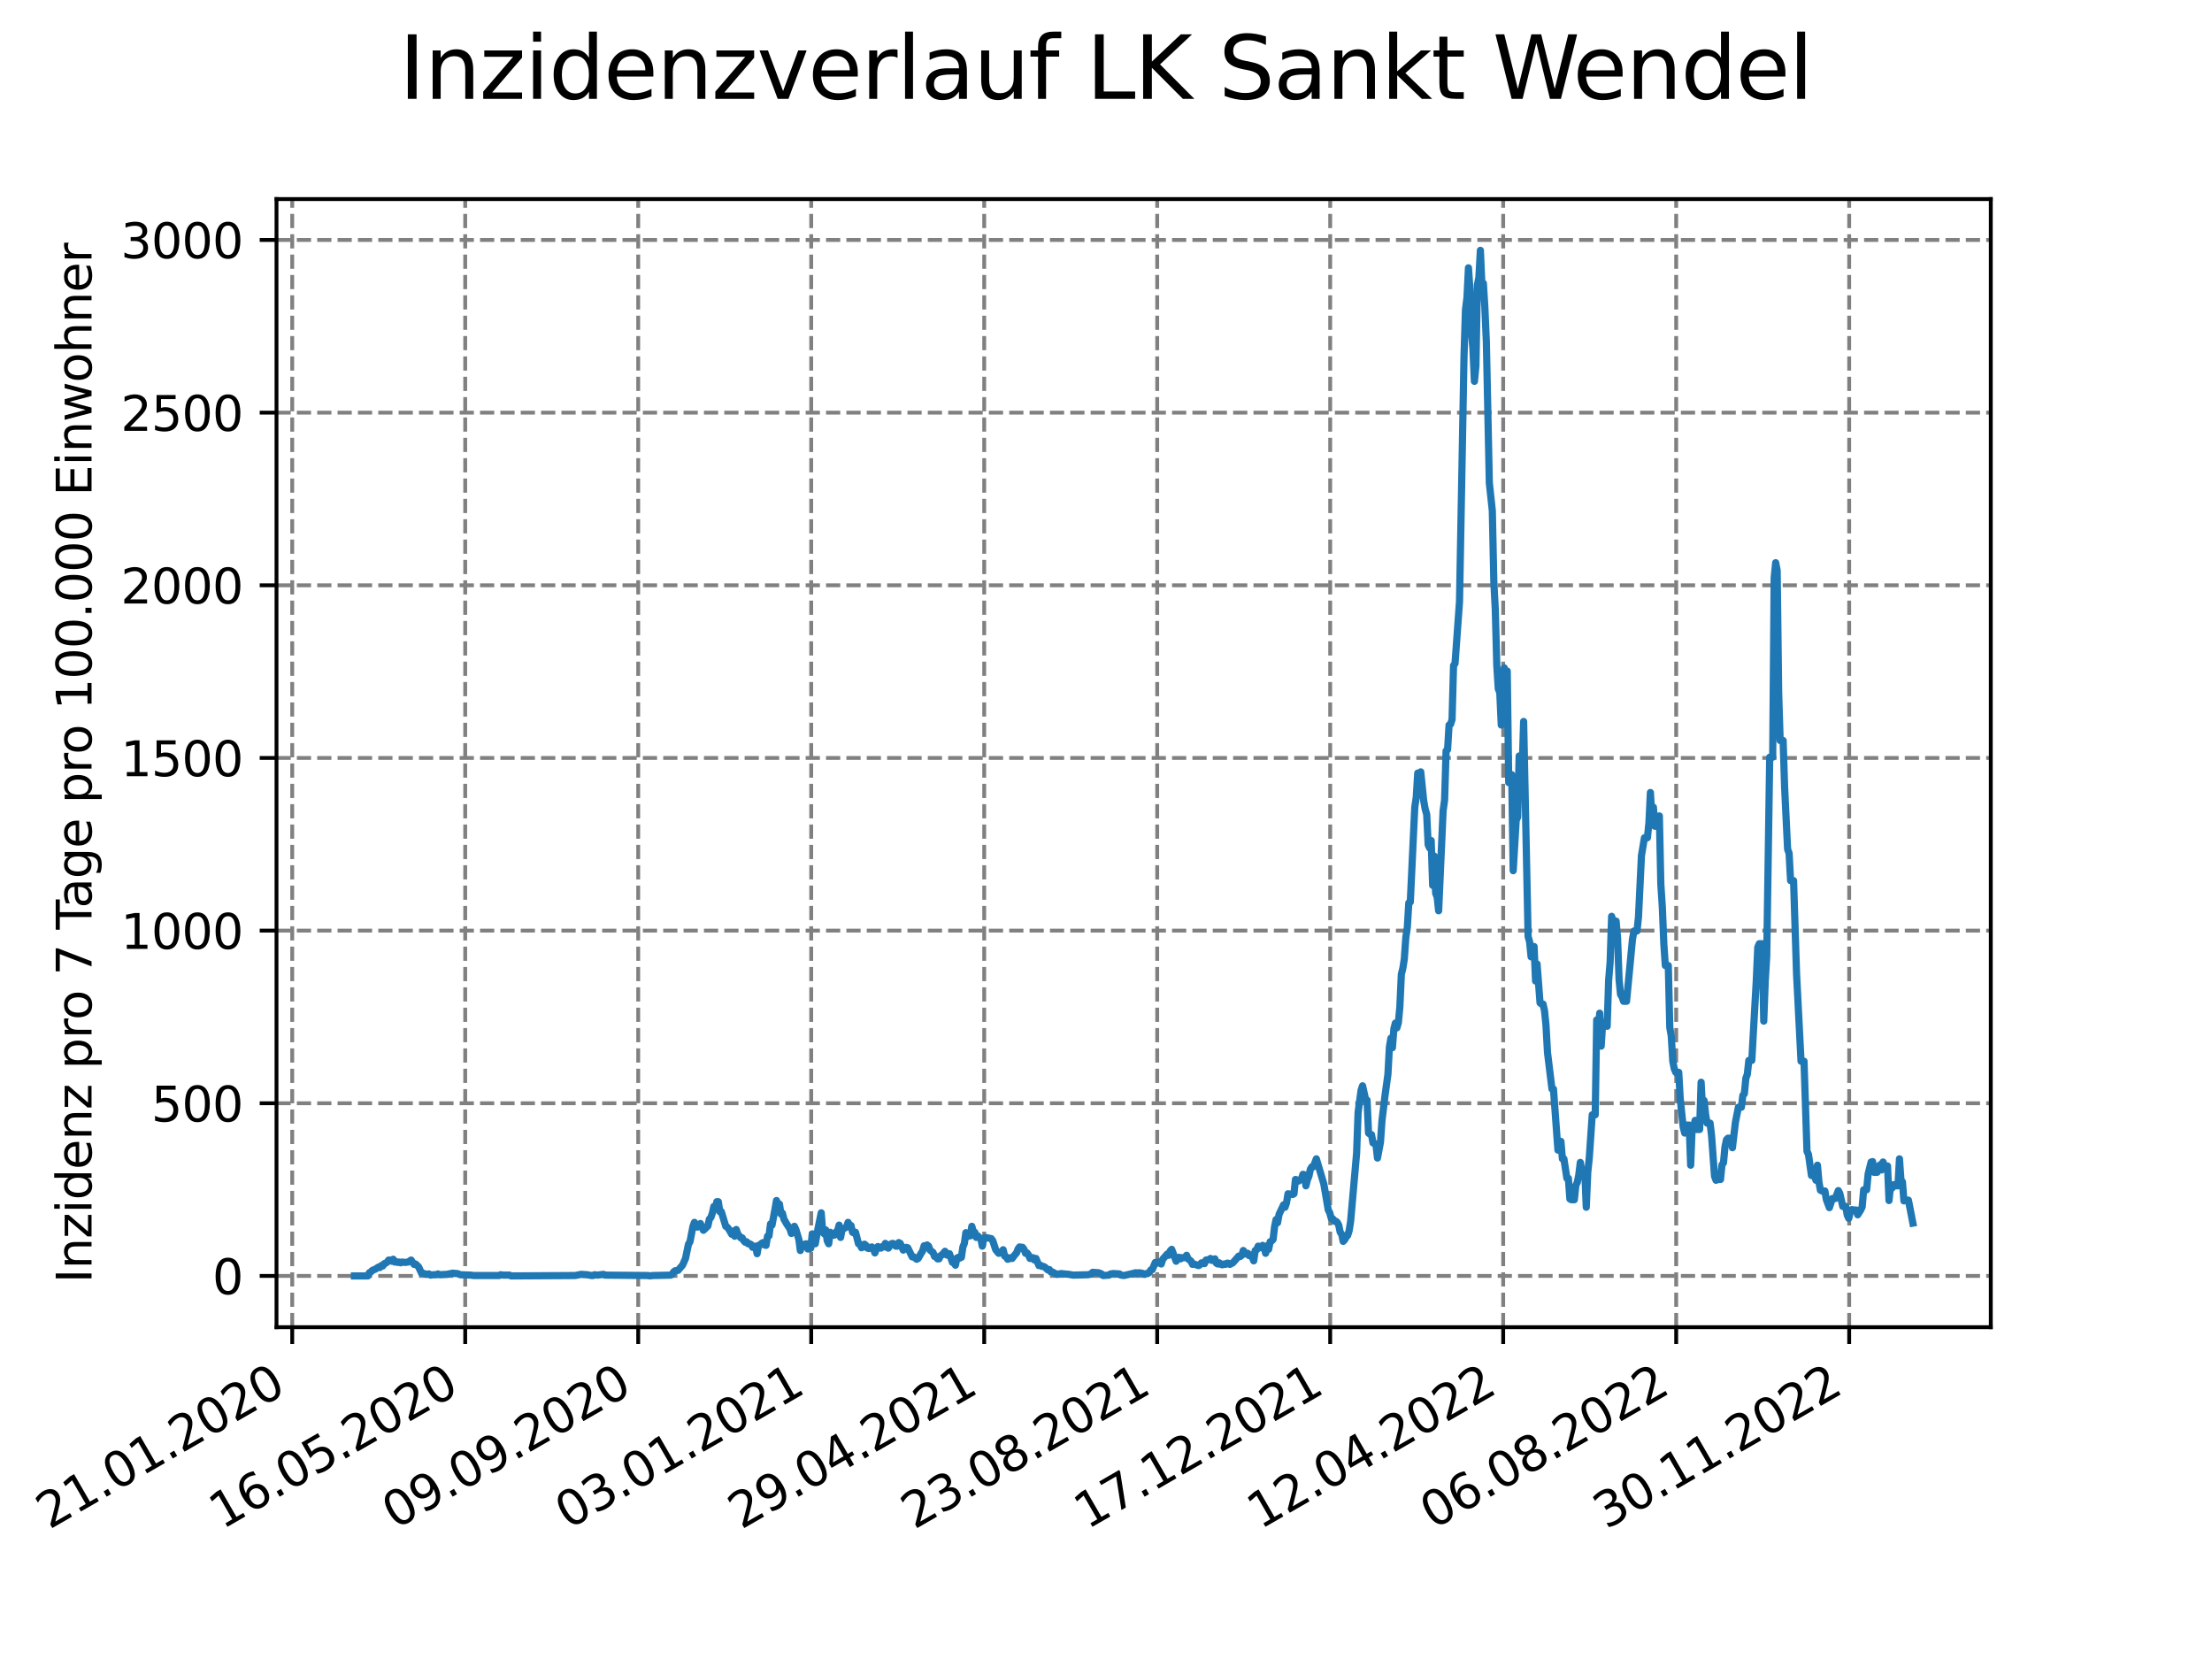 <?xml version="1.0" encoding="utf-8" standalone="no"?>
<!DOCTYPE svg PUBLIC "-//W3C//DTD SVG 1.1//EN"
  "http://www.w3.org/Graphics/SVG/1.1/DTD/svg11.dtd">
<svg xmlns:xlink="http://www.w3.org/1999/xlink" width="460.8pt" height="345.6pt" viewBox="0 0 460.8 345.6" xmlns="http://www.w3.org/2000/svg" version="1.1">
 <defs>
  <style type="text/css">*{stroke-linejoin: round; stroke-linecap: butt}</style>
 </defs>
 <g id="figure_1">
  <g id="patch_1">
   <path d="M 0 345.6 
L 460.8 345.6 
L 460.8 0 
L 0 0 
z
" style="fill: #ffffff"/>
  </g>
  <g id="axes_1">
   <g id="patch_2">
    <path d="M 57.6 276.48 
L 414.72 276.48 
L 414.72 41.472 
L 57.6 41.472 
z
" style="fill: #ffffff"/>
   </g>
   <g id="matplotlib.axis_1">
    <g id="xtick_1">
     <g id="line2d_1">
      <path d="M 60.875 276.48 
L 60.875 41.472 
" clip-path="url(#pd734d9c234)" style="fill: none; stroke-dasharray: 2.96,1.28; stroke-dashoffset: 0; stroke: #808080; stroke-width: 0.8"/>
     </g>
     <g id="line2d_2">
      <defs>
       <path id="m7739f5eeda" d="M 0 0 
L 0 3.5 
" style="stroke: #000000; stroke-width: 0.8"/>
      </defs>
      <g>
       <use xlink:href="#m7739f5eeda" x="60.875" y="276.48" style="stroke: #000000; stroke-width: 0.8"/>
      </g>
     </g>
     <g id="text_1">
      <!-- 21.01.2020 -->
      <g transform="translate(10.25 318.689) rotate(-30) scale(0.1 -0.1)">
       <defs>
        <path id="DejaVuSans-32" d="M 1228 531 
L 3431 531 
L 3431 0 
L 469 0 
L 469 531 
Q 828 903 1448 1529 
Q 2069 2156 2228 2338 
Q 2531 2678 2651 2914 
Q 2772 3150 2772 3378 
Q 2772 3750 2511 3984 
Q 2250 4219 1831 4219 
Q 1534 4219 1204 4116 
Q 875 4013 500 3803 
L 500 4441 
Q 881 4594 1212 4672 
Q 1544 4750 1819 4750 
Q 2544 4750 2975 4387 
Q 3406 4025 3406 3419 
Q 3406 3131 3298 2873 
Q 3191 2616 2906 2266 
Q 2828 2175 2409 1742 
Q 1991 1309 1228 531 
z
" transform="scale(0.016)"/>
        <path id="DejaVuSans-31" d="M 794 531 
L 1825 531 
L 1825 4091 
L 703 3866 
L 703 4441 
L 1819 4666 
L 2450 4666 
L 2450 531 
L 3481 531 
L 3481 0 
L 794 0 
L 794 531 
z
" transform="scale(0.016)"/>
        <path id="DejaVuSans-2e" d="M 684 794 
L 1344 794 
L 1344 0 
L 684 0 
L 684 794 
z
" transform="scale(0.016)"/>
        <path id="DejaVuSans-30" d="M 2034 4250 
Q 1547 4250 1301 3770 
Q 1056 3291 1056 2328 
Q 1056 1369 1301 889 
Q 1547 409 2034 409 
Q 2525 409 2770 889 
Q 3016 1369 3016 2328 
Q 3016 3291 2770 3770 
Q 2525 4250 2034 4250 
z
M 2034 4750 
Q 2819 4750 3233 4129 
Q 3647 3509 3647 2328 
Q 3647 1150 3233 529 
Q 2819 -91 2034 -91 
Q 1250 -91 836 529 
Q 422 1150 422 2328 
Q 422 3509 836 4129 
Q 1250 4750 2034 4750 
z
" transform="scale(0.016)"/>
       </defs>
       <use xlink:href="#DejaVuSans-32"/>
       <use xlink:href="#DejaVuSans-31" x="63.623"/>
       <use xlink:href="#DejaVuSans-2e" x="127.246"/>
       <use xlink:href="#DejaVuSans-30" x="159.033"/>
       <use xlink:href="#DejaVuSans-31" x="222.656"/>
       <use xlink:href="#DejaVuSans-2e" x="286.279"/>
       <use xlink:href="#DejaVuSans-32" x="318.066"/>
       <use xlink:href="#DejaVuSans-30" x="381.689"/>
       <use xlink:href="#DejaVuSans-32" x="445.312"/>
       <use xlink:href="#DejaVuSans-30" x="508.936"/>
      </g>
     </g>
    </g>
    <g id="xtick_2">
     <g id="line2d_3">
      <path d="M 96.913 276.48 
L 96.913 41.472 
" clip-path="url(#pd734d9c234)" style="fill: none; stroke-dasharray: 2.96,1.28; stroke-dashoffset: 0; stroke: #808080; stroke-width: 0.8"/>
     </g>
     <g id="line2d_4">
      <g>
       <use xlink:href="#m7739f5eeda" x="96.913" y="276.48" style="stroke: #000000; stroke-width: 0.8"/>
      </g>
     </g>
     <g id="text_2">
      <!-- 16.05.2020 -->
      <g transform="translate(46.288 318.689) rotate(-30) scale(0.1 -0.1)">
       <defs>
        <path id="DejaVuSans-36" d="M 2113 2584 
Q 1688 2584 1439 2293 
Q 1191 2003 1191 1497 
Q 1191 994 1439 701 
Q 1688 409 2113 409 
Q 2538 409 2786 701 
Q 3034 994 3034 1497 
Q 3034 2003 2786 2293 
Q 2538 2584 2113 2584 
z
M 3366 4563 
L 3366 3988 
Q 3128 4100 2886 4159 
Q 2644 4219 2406 4219 
Q 1781 4219 1451 3797 
Q 1122 3375 1075 2522 
Q 1259 2794 1537 2939 
Q 1816 3084 2150 3084 
Q 2853 3084 3261 2657 
Q 3669 2231 3669 1497 
Q 3669 778 3244 343 
Q 2819 -91 2113 -91 
Q 1303 -91 875 529 
Q 447 1150 447 2328 
Q 447 3434 972 4092 
Q 1497 4750 2381 4750 
Q 2619 4750 2861 4703 
Q 3103 4656 3366 4563 
z
" transform="scale(0.016)"/>
        <path id="DejaVuSans-35" d="M 691 4666 
L 3169 4666 
L 3169 4134 
L 1269 4134 
L 1269 2991 
Q 1406 3038 1543 3061 
Q 1681 3084 1819 3084 
Q 2600 3084 3056 2656 
Q 3513 2228 3513 1497 
Q 3513 744 3044 326 
Q 2575 -91 1722 -91 
Q 1428 -91 1123 -41 
Q 819 9 494 109 
L 494 744 
Q 775 591 1075 516 
Q 1375 441 1709 441 
Q 2250 441 2565 725 
Q 2881 1009 2881 1497 
Q 2881 1984 2565 2268 
Q 2250 2553 1709 2553 
Q 1456 2553 1204 2497 
Q 953 2441 691 2322 
L 691 4666 
z
" transform="scale(0.016)"/>
       </defs>
       <use xlink:href="#DejaVuSans-31"/>
       <use xlink:href="#DejaVuSans-36" x="63.623"/>
       <use xlink:href="#DejaVuSans-2e" x="127.246"/>
       <use xlink:href="#DejaVuSans-30" x="159.033"/>
       <use xlink:href="#DejaVuSans-35" x="222.656"/>
       <use xlink:href="#DejaVuSans-2e" x="286.279"/>
       <use xlink:href="#DejaVuSans-32" x="318.066"/>
       <use xlink:href="#DejaVuSans-30" x="381.689"/>
       <use xlink:href="#DejaVuSans-32" x="445.312"/>
       <use xlink:href="#DejaVuSans-30" x="508.936"/>
      </g>
     </g>
    </g>
    <g id="xtick_3">
     <g id="line2d_5">
      <path d="M 132.951 276.48 
L 132.951 41.472 
" clip-path="url(#pd734d9c234)" style="fill: none; stroke-dasharray: 2.96,1.28; stroke-dashoffset: 0; stroke: #808080; stroke-width: 0.8"/>
     </g>
     <g id="line2d_6">
      <g>
       <use xlink:href="#m7739f5eeda" x="132.951" y="276.48" style="stroke: #000000; stroke-width: 0.8"/>
      </g>
     </g>
     <g id="text_3">
      <!-- 09.09.2020 -->
      <g transform="translate(82.326 318.689) rotate(-30) scale(0.1 -0.1)">
       <defs>
        <path id="DejaVuSans-39" d="M 703 97 
L 703 672 
Q 941 559 1184 500 
Q 1428 441 1663 441 
Q 2288 441 2617 861 
Q 2947 1281 2994 2138 
Q 2813 1869 2534 1725 
Q 2256 1581 1919 1581 
Q 1219 1581 811 2004 
Q 403 2428 403 3163 
Q 403 3881 828 4315 
Q 1253 4750 1959 4750 
Q 2769 4750 3195 4129 
Q 3622 3509 3622 2328 
Q 3622 1225 3098 567 
Q 2575 -91 1691 -91 
Q 1453 -91 1209 -44 
Q 966 3 703 97 
z
M 1959 2075 
Q 2384 2075 2632 2365 
Q 2881 2656 2881 3163 
Q 2881 3666 2632 3958 
Q 2384 4250 1959 4250 
Q 1534 4250 1286 3958 
Q 1038 3666 1038 3163 
Q 1038 2656 1286 2365 
Q 1534 2075 1959 2075 
z
" transform="scale(0.016)"/>
       </defs>
       <use xlink:href="#DejaVuSans-30"/>
       <use xlink:href="#DejaVuSans-39" x="63.623"/>
       <use xlink:href="#DejaVuSans-2e" x="127.246"/>
       <use xlink:href="#DejaVuSans-30" x="159.033"/>
       <use xlink:href="#DejaVuSans-39" x="222.656"/>
       <use xlink:href="#DejaVuSans-2e" x="286.279"/>
       <use xlink:href="#DejaVuSans-32" x="318.066"/>
       <use xlink:href="#DejaVuSans-30" x="381.689"/>
       <use xlink:href="#DejaVuSans-32" x="445.312"/>
       <use xlink:href="#DejaVuSans-30" x="508.936"/>
      </g>
     </g>
    </g>
    <g id="xtick_4">
     <g id="line2d_7">
      <path d="M 168.99 276.48 
L 168.99 41.472 
" clip-path="url(#pd734d9c234)" style="fill: none; stroke-dasharray: 2.96,1.28; stroke-dashoffset: 0; stroke: #808080; stroke-width: 0.8"/>
     </g>
     <g id="line2d_8">
      <g>
       <use xlink:href="#m7739f5eeda" x="168.99" y="276.48" style="stroke: #000000; stroke-width: 0.8"/>
      </g>
     </g>
     <g id="text_4">
      <!-- 03.01.2021 -->
      <g transform="translate(118.364 318.689) rotate(-30) scale(0.1 -0.1)">
       <defs>
        <path id="DejaVuSans-33" d="M 2597 2516 
Q 3050 2419 3304 2112 
Q 3559 1806 3559 1356 
Q 3559 666 3084 287 
Q 2609 -91 1734 -91 
Q 1441 -91 1130 -33 
Q 819 25 488 141 
L 488 750 
Q 750 597 1062 519 
Q 1375 441 1716 441 
Q 2309 441 2620 675 
Q 2931 909 2931 1356 
Q 2931 1769 2642 2001 
Q 2353 2234 1838 2234 
L 1294 2234 
L 1294 2753 
L 1863 2753 
Q 2328 2753 2575 2939 
Q 2822 3125 2822 3475 
Q 2822 3834 2567 4026 
Q 2313 4219 1838 4219 
Q 1578 4219 1281 4162 
Q 984 4106 628 3988 
L 628 4550 
Q 988 4650 1302 4700 
Q 1616 4750 1894 4750 
Q 2613 4750 3031 4423 
Q 3450 4097 3450 3541 
Q 3450 3153 3228 2886 
Q 3006 2619 2597 2516 
z
" transform="scale(0.016)"/>
       </defs>
       <use xlink:href="#DejaVuSans-30"/>
       <use xlink:href="#DejaVuSans-33" x="63.623"/>
       <use xlink:href="#DejaVuSans-2e" x="127.246"/>
       <use xlink:href="#DejaVuSans-30" x="159.033"/>
       <use xlink:href="#DejaVuSans-31" x="222.656"/>
       <use xlink:href="#DejaVuSans-2e" x="286.279"/>
       <use xlink:href="#DejaVuSans-32" x="318.066"/>
       <use xlink:href="#DejaVuSans-30" x="381.689"/>
       <use xlink:href="#DejaVuSans-32" x="445.312"/>
       <use xlink:href="#DejaVuSans-31" x="508.936"/>
      </g>
     </g>
    </g>
    <g id="xtick_5">
     <g id="line2d_9">
      <path d="M 205.028 276.48 
L 205.028 41.472 
" clip-path="url(#pd734d9c234)" style="fill: none; stroke-dasharray: 2.96,1.28; stroke-dashoffset: 0; stroke: #808080; stroke-width: 0.8"/>
     </g>
     <g id="line2d_10">
      <g>
       <use xlink:href="#m7739f5eeda" x="205.028" y="276.48" style="stroke: #000000; stroke-width: 0.8"/>
      </g>
     </g>
     <g id="text_5">
      <!-- 29.04.2021 -->
      <g transform="translate(154.403 318.689) rotate(-30) scale(0.1 -0.1)">
       <defs>
        <path id="DejaVuSans-34" d="M 2419 4116 
L 825 1625 
L 2419 1625 
L 2419 4116 
z
M 2253 4666 
L 3047 4666 
L 3047 1625 
L 3713 1625 
L 3713 1100 
L 3047 1100 
L 3047 0 
L 2419 0 
L 2419 1100 
L 313 1100 
L 313 1709 
L 2253 4666 
z
" transform="scale(0.016)"/>
       </defs>
       <use xlink:href="#DejaVuSans-32"/>
       <use xlink:href="#DejaVuSans-39" x="63.623"/>
       <use xlink:href="#DejaVuSans-2e" x="127.246"/>
       <use xlink:href="#DejaVuSans-30" x="159.033"/>
       <use xlink:href="#DejaVuSans-34" x="222.656"/>
       <use xlink:href="#DejaVuSans-2e" x="286.279"/>
       <use xlink:href="#DejaVuSans-32" x="318.066"/>
       <use xlink:href="#DejaVuSans-30" x="381.689"/>
       <use xlink:href="#DejaVuSans-32" x="445.312"/>
       <use xlink:href="#DejaVuSans-31" x="508.936"/>
      </g>
     </g>
    </g>
    <g id="xtick_6">
     <g id="line2d_11">
      <path d="M 241.066 276.48 
L 241.066 41.472 
" clip-path="url(#pd734d9c234)" style="fill: none; stroke-dasharray: 2.96,1.28; stroke-dashoffset: 0; stroke: #808080; stroke-width: 0.8"/>
     </g>
     <g id="line2d_12">
      <g>
       <use xlink:href="#m7739f5eeda" x="241.066" y="276.48" style="stroke: #000000; stroke-width: 0.8"/>
      </g>
     </g>
     <g id="text_6">
      <!-- 23.08.2021 -->
      <g transform="translate(190.441 318.689) rotate(-30) scale(0.1 -0.1)">
       <defs>
        <path id="DejaVuSans-38" d="M 2034 2216 
Q 1584 2216 1326 1975 
Q 1069 1734 1069 1313 
Q 1069 891 1326 650 
Q 1584 409 2034 409 
Q 2484 409 2743 651 
Q 3003 894 3003 1313 
Q 3003 1734 2745 1975 
Q 2488 2216 2034 2216 
z
M 1403 2484 
Q 997 2584 770 2862 
Q 544 3141 544 3541 
Q 544 4100 942 4425 
Q 1341 4750 2034 4750 
Q 2731 4750 3128 4425 
Q 3525 4100 3525 3541 
Q 3525 3141 3298 2862 
Q 3072 2584 2669 2484 
Q 3125 2378 3379 2068 
Q 3634 1759 3634 1313 
Q 3634 634 3220 271 
Q 2806 -91 2034 -91 
Q 1263 -91 848 271 
Q 434 634 434 1313 
Q 434 1759 690 2068 
Q 947 2378 1403 2484 
z
M 1172 3481 
Q 1172 3119 1398 2916 
Q 1625 2713 2034 2713 
Q 2441 2713 2670 2916 
Q 2900 3119 2900 3481 
Q 2900 3844 2670 4047 
Q 2441 4250 2034 4250 
Q 1625 4250 1398 4047 
Q 1172 3844 1172 3481 
z
" transform="scale(0.016)"/>
       </defs>
       <use xlink:href="#DejaVuSans-32"/>
       <use xlink:href="#DejaVuSans-33" x="63.623"/>
       <use xlink:href="#DejaVuSans-2e" x="127.246"/>
       <use xlink:href="#DejaVuSans-30" x="159.033"/>
       <use xlink:href="#DejaVuSans-38" x="222.656"/>
       <use xlink:href="#DejaVuSans-2e" x="286.279"/>
       <use xlink:href="#DejaVuSans-32" x="318.066"/>
       <use xlink:href="#DejaVuSans-30" x="381.689"/>
       <use xlink:href="#DejaVuSans-32" x="445.312"/>
       <use xlink:href="#DejaVuSans-31" x="508.936"/>
      </g>
     </g>
    </g>
    <g id="xtick_7">
     <g id="line2d_13">
      <path d="M 277.104 276.48 
L 277.104 41.472 
" clip-path="url(#pd734d9c234)" style="fill: none; stroke-dasharray: 2.96,1.28; stroke-dashoffset: 0; stroke: #808080; stroke-width: 0.8"/>
     </g>
     <g id="line2d_14">
      <g>
       <use xlink:href="#m7739f5eeda" x="277.104" y="276.48" style="stroke: #000000; stroke-width: 0.8"/>
      </g>
     </g>
     <g id="text_7">
      <!-- 17.12.2021 -->
      <g transform="translate(226.479 318.689) rotate(-30) scale(0.1 -0.1)">
       <defs>
        <path id="DejaVuSans-37" d="M 525 4666 
L 3525 4666 
L 3525 4397 
L 1831 0 
L 1172 0 
L 2766 4134 
L 525 4134 
L 525 4666 
z
" transform="scale(0.016)"/>
       </defs>
       <use xlink:href="#DejaVuSans-31"/>
       <use xlink:href="#DejaVuSans-37" x="63.623"/>
       <use xlink:href="#DejaVuSans-2e" x="127.246"/>
       <use xlink:href="#DejaVuSans-31" x="159.033"/>
       <use xlink:href="#DejaVuSans-32" x="222.656"/>
       <use xlink:href="#DejaVuSans-2e" x="286.279"/>
       <use xlink:href="#DejaVuSans-32" x="318.066"/>
       <use xlink:href="#DejaVuSans-30" x="381.689"/>
       <use xlink:href="#DejaVuSans-32" x="445.312"/>
       <use xlink:href="#DejaVuSans-31" x="508.936"/>
      </g>
     </g>
    </g>
    <g id="xtick_8">
     <g id="line2d_15">
      <path d="M 313.142 276.48 
L 313.142 41.472 
" clip-path="url(#pd734d9c234)" style="fill: none; stroke-dasharray: 2.96,1.28; stroke-dashoffset: 0; stroke: #808080; stroke-width: 0.8"/>
     </g>
     <g id="line2d_16">
      <g>
       <use xlink:href="#m7739f5eeda" x="313.142" y="276.48" style="stroke: #000000; stroke-width: 0.8"/>
      </g>
     </g>
     <g id="text_8">
      <!-- 12.04.2022 -->
      <g transform="translate(262.517 318.689) rotate(-30) scale(0.1 -0.1)">
       <use xlink:href="#DejaVuSans-31"/>
       <use xlink:href="#DejaVuSans-32" x="63.623"/>
       <use xlink:href="#DejaVuSans-2e" x="127.246"/>
       <use xlink:href="#DejaVuSans-30" x="159.033"/>
       <use xlink:href="#DejaVuSans-34" x="222.656"/>
       <use xlink:href="#DejaVuSans-2e" x="286.279"/>
       <use xlink:href="#DejaVuSans-32" x="318.066"/>
       <use xlink:href="#DejaVuSans-30" x="381.689"/>
       <use xlink:href="#DejaVuSans-32" x="445.312"/>
       <use xlink:href="#DejaVuSans-32" x="508.936"/>
      </g>
     </g>
    </g>
    <g id="xtick_9">
     <g id="line2d_17">
      <path d="M 349.181 276.48 
L 349.181 41.472 
" clip-path="url(#pd734d9c234)" style="fill: none; stroke-dasharray: 2.96,1.28; stroke-dashoffset: 0; stroke: #808080; stroke-width: 0.8"/>
     </g>
     <g id="line2d_18">
      <g>
       <use xlink:href="#m7739f5eeda" x="349.181" y="276.48" style="stroke: #000000; stroke-width: 0.8"/>
      </g>
     </g>
     <g id="text_9">
      <!-- 06.08.2022 -->
      <g transform="translate(298.555 318.689) rotate(-30) scale(0.1 -0.1)">
       <use xlink:href="#DejaVuSans-30"/>
       <use xlink:href="#DejaVuSans-36" x="63.623"/>
       <use xlink:href="#DejaVuSans-2e" x="127.246"/>
       <use xlink:href="#DejaVuSans-30" x="159.033"/>
       <use xlink:href="#DejaVuSans-38" x="222.656"/>
       <use xlink:href="#DejaVuSans-2e" x="286.279"/>
       <use xlink:href="#DejaVuSans-32" x="318.066"/>
       <use xlink:href="#DejaVuSans-30" x="381.689"/>
       <use xlink:href="#DejaVuSans-32" x="445.312"/>
       <use xlink:href="#DejaVuSans-32" x="508.936"/>
      </g>
     </g>
    </g>
    <g id="xtick_10">
     <g id="line2d_19">
      <path d="M 385.219 276.48 
L 385.219 41.472 
" clip-path="url(#pd734d9c234)" style="fill: none; stroke-dasharray: 2.96,1.28; stroke-dashoffset: 0; stroke: #808080; stroke-width: 0.8"/>
     </g>
     <g id="line2d_20">
      <g>
       <use xlink:href="#m7739f5eeda" x="385.219" y="276.48" style="stroke: #000000; stroke-width: 0.8"/>
      </g>
     </g>
     <g id="text_10">
      <!-- 30.11.2022 -->
      <g transform="translate(334.594 318.689) rotate(-30) scale(0.1 -0.1)">
       <use xlink:href="#DejaVuSans-33"/>
       <use xlink:href="#DejaVuSans-30" x="63.623"/>
       <use xlink:href="#DejaVuSans-2e" x="127.246"/>
       <use xlink:href="#DejaVuSans-31" x="159.033"/>
       <use xlink:href="#DejaVuSans-31" x="222.656"/>
       <use xlink:href="#DejaVuSans-2e" x="286.279"/>
       <use xlink:href="#DejaVuSans-32" x="318.066"/>
       <use xlink:href="#DejaVuSans-30" x="381.689"/>
       <use xlink:href="#DejaVuSans-32" x="445.312"/>
       <use xlink:href="#DejaVuSans-32" x="508.936"/>
      </g>
     </g>
    </g>
   </g>
   <g id="matplotlib.axis_2">
    <g id="ytick_1">
     <g id="line2d_21">
      <path d="M 57.6 265.798 
L 414.72 265.798 
" clip-path="url(#pd734d9c234)" style="fill: none; stroke-dasharray: 2.96,1.28; stroke-dashoffset: 0; stroke: #808080; stroke-width: 0.8"/>
     </g>
     <g id="line2d_22">
      <defs>
       <path id="mf7570c83ee" d="M 0 0 
L -3.5 0 
" style="stroke: #000000; stroke-width: 0.8"/>
      </defs>
      <g>
       <use xlink:href="#mf7570c83ee" x="57.6" y="265.798" style="stroke: #000000; stroke-width: 0.8"/>
      </g>
     </g>
     <g id="text_11">
      <!-- 0 -->
      <g transform="translate(44.237 269.597) scale(0.1 -0.1)">
       <use xlink:href="#DejaVuSans-30"/>
      </g>
     </g>
    </g>
    <g id="ytick_2">
     <g id="line2d_23">
      <path d="M 57.6 229.829 
L 414.72 229.829 
" clip-path="url(#pd734d9c234)" style="fill: none; stroke-dasharray: 2.96,1.28; stroke-dashoffset: 0; stroke: #808080; stroke-width: 0.8"/>
     </g>
     <g id="line2d_24">
      <g>
       <use xlink:href="#mf7570c83ee" x="57.6" y="229.829" style="stroke: #000000; stroke-width: 0.8"/>
      </g>
     </g>
     <g id="text_12">
      <!-- 500 -->
      <g transform="translate(31.512 233.629) scale(0.1 -0.1)">
       <use xlink:href="#DejaVuSans-35"/>
       <use xlink:href="#DejaVuSans-30" x="63.623"/>
       <use xlink:href="#DejaVuSans-30" x="127.246"/>
      </g>
     </g>
    </g>
    <g id="ytick_3">
     <g id="line2d_25">
      <path d="M 57.6 193.861 
L 414.72 193.861 
" clip-path="url(#pd734d9c234)" style="fill: none; stroke-dasharray: 2.96,1.28; stroke-dashoffset: 0; stroke: #808080; stroke-width: 0.8"/>
     </g>
     <g id="line2d_26">
      <g>
       <use xlink:href="#mf7570c83ee" x="57.6" y="193.861" style="stroke: #000000; stroke-width: 0.8"/>
      </g>
     </g>
     <g id="text_13">
      <!-- 1000 -->
      <g transform="translate(25.15 197.66) scale(0.1 -0.1)">
       <use xlink:href="#DejaVuSans-31"/>
       <use xlink:href="#DejaVuSans-30" x="63.623"/>
       <use xlink:href="#DejaVuSans-30" x="127.246"/>
       <use xlink:href="#DejaVuSans-30" x="190.869"/>
      </g>
     </g>
    </g>
    <g id="ytick_4">
     <g id="line2d_27">
      <path d="M 57.6 157.892 
L 414.72 157.892 
" clip-path="url(#pd734d9c234)" style="fill: none; stroke-dasharray: 2.96,1.28; stroke-dashoffset: 0; stroke: #808080; stroke-width: 0.8"/>
     </g>
     <g id="line2d_28">
      <g>
       <use xlink:href="#mf7570c83ee" x="57.6" y="157.892" style="stroke: #000000; stroke-width: 0.8"/>
      </g>
     </g>
     <g id="text_14">
      <!-- 1500 -->
      <g transform="translate(25.15 161.692) scale(0.1 -0.1)">
       <use xlink:href="#DejaVuSans-31"/>
       <use xlink:href="#DejaVuSans-35" x="63.623"/>
       <use xlink:href="#DejaVuSans-30" x="127.246"/>
       <use xlink:href="#DejaVuSans-30" x="190.869"/>
      </g>
     </g>
    </g>
    <g id="ytick_5">
     <g id="line2d_29">
      <path d="M 57.6 121.924 
L 414.72 121.924 
" clip-path="url(#pd734d9c234)" style="fill: none; stroke-dasharray: 2.96,1.28; stroke-dashoffset: 0; stroke: #808080; stroke-width: 0.8"/>
     </g>
     <g id="line2d_30">
      <g>
       <use xlink:href="#mf7570c83ee" x="57.6" y="121.924" style="stroke: #000000; stroke-width: 0.8"/>
      </g>
     </g>
     <g id="text_15">
      <!-- 2000 -->
      <g transform="translate(25.15 125.723) scale(0.1 -0.1)">
       <use xlink:href="#DejaVuSans-32"/>
       <use xlink:href="#DejaVuSans-30" x="63.623"/>
       <use xlink:href="#DejaVuSans-30" x="127.246"/>
       <use xlink:href="#DejaVuSans-30" x="190.869"/>
      </g>
     </g>
    </g>
    <g id="ytick_6">
     <g id="line2d_31">
      <path d="M 57.6 85.956 
L 414.72 85.956 
" clip-path="url(#pd734d9c234)" style="fill: none; stroke-dasharray: 2.96,1.28; stroke-dashoffset: 0; stroke: #808080; stroke-width: 0.8"/>
     </g>
     <g id="line2d_32">
      <g>
       <use xlink:href="#mf7570c83ee" x="57.6" y="85.956" style="stroke: #000000; stroke-width: 0.8"/>
      </g>
     </g>
     <g id="text_16">
      <!-- 2500 -->
      <g transform="translate(25.15 89.755) scale(0.1 -0.1)">
       <use xlink:href="#DejaVuSans-32"/>
       <use xlink:href="#DejaVuSans-35" x="63.623"/>
       <use xlink:href="#DejaVuSans-30" x="127.246"/>
       <use xlink:href="#DejaVuSans-30" x="190.869"/>
      </g>
     </g>
    </g>
    <g id="ytick_7">
     <g id="line2d_33">
      <path d="M 57.6 49.987 
L 414.72 49.987 
" clip-path="url(#pd734d9c234)" style="fill: none; stroke-dasharray: 2.96,1.28; stroke-dashoffset: 0; stroke: #808080; stroke-width: 0.8"/>
     </g>
     <g id="line2d_34">
      <g>
       <use xlink:href="#mf7570c83ee" x="57.6" y="49.987" style="stroke: #000000; stroke-width: 0.8"/>
      </g>
     </g>
     <g id="text_17">
      <!-- 3000 -->
      <g transform="translate(25.15 53.786) scale(0.1 -0.1)">
       <use xlink:href="#DejaVuSans-33"/>
       <use xlink:href="#DejaVuSans-30" x="63.623"/>
       <use xlink:href="#DejaVuSans-30" x="127.246"/>
       <use xlink:href="#DejaVuSans-30" x="190.869"/>
      </g>
     </g>
    </g>
    <g id="text_18">
     <!-- Inzidenz pro 7 Tage pro 100.000 Einwohner -->
     <g transform="translate(19.07 267.301) rotate(-90) scale(0.1 -0.1)">
      <defs>
       <path id="DejaVuSans-49" d="M 628 4666 
L 1259 4666 
L 1259 0 
L 628 0 
L 628 4666 
z
" transform="scale(0.016)"/>
       <path id="DejaVuSans-6e" d="M 3513 2113 
L 3513 0 
L 2938 0 
L 2938 2094 
Q 2938 2591 2744 2837 
Q 2550 3084 2163 3084 
Q 1697 3084 1428 2787 
Q 1159 2491 1159 1978 
L 1159 0 
L 581 0 
L 581 3500 
L 1159 3500 
L 1159 2956 
Q 1366 3272 1645 3428 
Q 1925 3584 2291 3584 
Q 2894 3584 3203 3211 
Q 3513 2838 3513 2113 
z
" transform="scale(0.016)"/>
       <path id="DejaVuSans-7a" d="M 353 3500 
L 3084 3500 
L 3084 2975 
L 922 459 
L 3084 459 
L 3084 0 
L 275 0 
L 275 525 
L 2438 3041 
L 353 3041 
L 353 3500 
z
" transform="scale(0.016)"/>
       <path id="DejaVuSans-69" d="M 603 3500 
L 1178 3500 
L 1178 0 
L 603 0 
L 603 3500 
z
M 603 4863 
L 1178 4863 
L 1178 4134 
L 603 4134 
L 603 4863 
z
" transform="scale(0.016)"/>
       <path id="DejaVuSans-64" d="M 2906 2969 
L 2906 4863 
L 3481 4863 
L 3481 0 
L 2906 0 
L 2906 525 
Q 2725 213 2448 61 
Q 2172 -91 1784 -91 
Q 1150 -91 751 415 
Q 353 922 353 1747 
Q 353 2572 751 3078 
Q 1150 3584 1784 3584 
Q 2172 3584 2448 3432 
Q 2725 3281 2906 2969 
z
M 947 1747 
Q 947 1113 1208 752 
Q 1469 391 1925 391 
Q 2381 391 2643 752 
Q 2906 1113 2906 1747 
Q 2906 2381 2643 2742 
Q 2381 3103 1925 3103 
Q 1469 3103 1208 2742 
Q 947 2381 947 1747 
z
" transform="scale(0.016)"/>
       <path id="DejaVuSans-65" d="M 3597 1894 
L 3597 1613 
L 953 1613 
Q 991 1019 1311 708 
Q 1631 397 2203 397 
Q 2534 397 2845 478 
Q 3156 559 3463 722 
L 3463 178 
Q 3153 47 2828 -22 
Q 2503 -91 2169 -91 
Q 1331 -91 842 396 
Q 353 884 353 1716 
Q 353 2575 817 3079 
Q 1281 3584 2069 3584 
Q 2775 3584 3186 3129 
Q 3597 2675 3597 1894 
z
M 3022 2063 
Q 3016 2534 2758 2815 
Q 2500 3097 2075 3097 
Q 1594 3097 1305 2825 
Q 1016 2553 972 2059 
L 3022 2063 
z
" transform="scale(0.016)"/>
       <path id="DejaVuSans-20" transform="scale(0.016)"/>
       <path id="DejaVuSans-70" d="M 1159 525 
L 1159 -1331 
L 581 -1331 
L 581 3500 
L 1159 3500 
L 1159 2969 
Q 1341 3281 1617 3432 
Q 1894 3584 2278 3584 
Q 2916 3584 3314 3078 
Q 3713 2572 3713 1747 
Q 3713 922 3314 415 
Q 2916 -91 2278 -91 
Q 1894 -91 1617 61 
Q 1341 213 1159 525 
z
M 3116 1747 
Q 3116 2381 2855 2742 
Q 2594 3103 2138 3103 
Q 1681 3103 1420 2742 
Q 1159 2381 1159 1747 
Q 1159 1113 1420 752 
Q 1681 391 2138 391 
Q 2594 391 2855 752 
Q 3116 1113 3116 1747 
z
" transform="scale(0.016)"/>
       <path id="DejaVuSans-72" d="M 2631 2963 
Q 2534 3019 2420 3045 
Q 2306 3072 2169 3072 
Q 1681 3072 1420 2755 
Q 1159 2438 1159 1844 
L 1159 0 
L 581 0 
L 581 3500 
L 1159 3500 
L 1159 2956 
Q 1341 3275 1631 3429 
Q 1922 3584 2338 3584 
Q 2397 3584 2469 3576 
Q 2541 3569 2628 3553 
L 2631 2963 
z
" transform="scale(0.016)"/>
       <path id="DejaVuSans-6f" d="M 1959 3097 
Q 1497 3097 1228 2736 
Q 959 2375 959 1747 
Q 959 1119 1226 758 
Q 1494 397 1959 397 
Q 2419 397 2687 759 
Q 2956 1122 2956 1747 
Q 2956 2369 2687 2733 
Q 2419 3097 1959 3097 
z
M 1959 3584 
Q 2709 3584 3137 3096 
Q 3566 2609 3566 1747 
Q 3566 888 3137 398 
Q 2709 -91 1959 -91 
Q 1206 -91 779 398 
Q 353 888 353 1747 
Q 353 2609 779 3096 
Q 1206 3584 1959 3584 
z
" transform="scale(0.016)"/>
       <path id="DejaVuSans-54" d="M -19 4666 
L 3928 4666 
L 3928 4134 
L 2272 4134 
L 2272 0 
L 1638 0 
L 1638 4134 
L -19 4134 
L -19 4666 
z
" transform="scale(0.016)"/>
       <path id="DejaVuSans-61" d="M 2194 1759 
Q 1497 1759 1228 1600 
Q 959 1441 959 1056 
Q 959 750 1161 570 
Q 1363 391 1709 391 
Q 2188 391 2477 730 
Q 2766 1069 2766 1631 
L 2766 1759 
L 2194 1759 
z
M 3341 1997 
L 3341 0 
L 2766 0 
L 2766 531 
Q 2569 213 2275 61 
Q 1981 -91 1556 -91 
Q 1019 -91 701 211 
Q 384 513 384 1019 
Q 384 1609 779 1909 
Q 1175 2209 1959 2209 
L 2766 2209 
L 2766 2266 
Q 2766 2663 2505 2880 
Q 2244 3097 1772 3097 
Q 1472 3097 1187 3025 
Q 903 2953 641 2809 
L 641 3341 
Q 956 3463 1253 3523 
Q 1550 3584 1831 3584 
Q 2591 3584 2966 3190 
Q 3341 2797 3341 1997 
z
" transform="scale(0.016)"/>
       <path id="DejaVuSans-67" d="M 2906 1791 
Q 2906 2416 2648 2759 
Q 2391 3103 1925 3103 
Q 1463 3103 1205 2759 
Q 947 2416 947 1791 
Q 947 1169 1205 825 
Q 1463 481 1925 481 
Q 2391 481 2648 825 
Q 2906 1169 2906 1791 
z
M 3481 434 
Q 3481 -459 3084 -895 
Q 2688 -1331 1869 -1331 
Q 1566 -1331 1297 -1286 
Q 1028 -1241 775 -1147 
L 775 -588 
Q 1028 -725 1275 -790 
Q 1522 -856 1778 -856 
Q 2344 -856 2625 -561 
Q 2906 -266 2906 331 
L 2906 616 
Q 2728 306 2450 153 
Q 2172 0 1784 0 
Q 1141 0 747 490 
Q 353 981 353 1791 
Q 353 2603 747 3093 
Q 1141 3584 1784 3584 
Q 2172 3584 2450 3431 
Q 2728 3278 2906 2969 
L 2906 3500 
L 3481 3500 
L 3481 434 
z
" transform="scale(0.016)"/>
       <path id="DejaVuSans-45" d="M 628 4666 
L 3578 4666 
L 3578 4134 
L 1259 4134 
L 1259 2753 
L 3481 2753 
L 3481 2222 
L 1259 2222 
L 1259 531 
L 3634 531 
L 3634 0 
L 628 0 
L 628 4666 
z
" transform="scale(0.016)"/>
       <path id="DejaVuSans-77" d="M 269 3500 
L 844 3500 
L 1563 769 
L 2278 3500 
L 2956 3500 
L 3675 769 
L 4391 3500 
L 4966 3500 
L 4050 0 
L 3372 0 
L 2619 2869 
L 1863 0 
L 1184 0 
L 269 3500 
z
" transform="scale(0.016)"/>
       <path id="DejaVuSans-68" d="M 3513 2113 
L 3513 0 
L 2938 0 
L 2938 2094 
Q 2938 2591 2744 2837 
Q 2550 3084 2163 3084 
Q 1697 3084 1428 2787 
Q 1159 2491 1159 1978 
L 1159 0 
L 581 0 
L 581 4863 
L 1159 4863 
L 1159 2956 
Q 1366 3272 1645 3428 
Q 1925 3584 2291 3584 
Q 2894 3584 3203 3211 
Q 3513 2838 3513 2113 
z
" transform="scale(0.016)"/>
      </defs>
      <use xlink:href="#DejaVuSans-49"/>
      <use xlink:href="#DejaVuSans-6e" x="29.492"/>
      <use xlink:href="#DejaVuSans-7a" x="92.871"/>
      <use xlink:href="#DejaVuSans-69" x="145.361"/>
      <use xlink:href="#DejaVuSans-64" x="173.145"/>
      <use xlink:href="#DejaVuSans-65" x="236.621"/>
      <use xlink:href="#DejaVuSans-6e" x="298.145"/>
      <use xlink:href="#DejaVuSans-7a" x="361.523"/>
      <use xlink:href="#DejaVuSans-20" x="414.014"/>
      <use xlink:href="#DejaVuSans-70" x="445.801"/>
      <use xlink:href="#DejaVuSans-72" x="509.277"/>
      <use xlink:href="#DejaVuSans-6f" x="548.141"/>
      <use xlink:href="#DejaVuSans-20" x="609.322"/>
      <use xlink:href="#DejaVuSans-37" x="641.109"/>
      <use xlink:href="#DejaVuSans-20" x="704.732"/>
      <use xlink:href="#DejaVuSans-54" x="736.52"/>
      <use xlink:href="#DejaVuSans-61" x="781.104"/>
      <use xlink:href="#DejaVuSans-67" x="842.383"/>
      <use xlink:href="#DejaVuSans-65" x="905.859"/>
      <use xlink:href="#DejaVuSans-20" x="967.383"/>
      <use xlink:href="#DejaVuSans-70" x="999.17"/>
      <use xlink:href="#DejaVuSans-72" x="1062.646"/>
      <use xlink:href="#DejaVuSans-6f" x="1101.51"/>
      <use xlink:href="#DejaVuSans-20" x="1162.691"/>
      <use xlink:href="#DejaVuSans-31" x="1194.479"/>
      <use xlink:href="#DejaVuSans-30" x="1258.102"/>
      <use xlink:href="#DejaVuSans-30" x="1321.725"/>
      <use xlink:href="#DejaVuSans-2e" x="1385.348"/>
      <use xlink:href="#DejaVuSans-30" x="1417.135"/>
      <use xlink:href="#DejaVuSans-30" x="1480.758"/>
      <use xlink:href="#DejaVuSans-30" x="1544.381"/>
      <use xlink:href="#DejaVuSans-20" x="1608.004"/>
      <use xlink:href="#DejaVuSans-45" x="1639.791"/>
      <use xlink:href="#DejaVuSans-69" x="1702.975"/>
      <use xlink:href="#DejaVuSans-6e" x="1730.758"/>
      <use xlink:href="#DejaVuSans-77" x="1794.137"/>
      <use xlink:href="#DejaVuSans-6f" x="1875.924"/>
      <use xlink:href="#DejaVuSans-68" x="1937.105"/>
      <use xlink:href="#DejaVuSans-6e" x="2000.484"/>
      <use xlink:href="#DejaVuSans-65" x="2063.863"/>
      <use xlink:href="#DejaVuSans-72" x="2125.387"/>
     </g>
    </g>
   </g>
   <g id="line2d_35">
    <path d="M 73.833 265.798 
L 76.629 265.798 
L 76.939 265.136 
L 77.25 264.971 
L 77.561 264.64 
L 78.182 264.392 
L 78.804 263.979 
L 79.114 264.062 
L 79.425 263.648 
L 79.736 263.731 
L 80.046 263.235 
L 80.357 263.152 
L 80.668 262.904 
L 80.978 262.491 
L 81.289 262.491 
L 81.6 262.739 
L 81.91 262.325 
L 82.221 262.904 
L 82.532 262.821 
L 82.842 262.987 
L 83.153 262.904 
L 83.464 263.069 
L 83.774 262.904 
L 84.396 262.987 
L 85.017 262.904 
L 85.638 262.491 
L 86.26 263.4 
L 86.57 263.317 
L 87.192 263.896 
L 87.813 265.219 
L 88.124 265.219 
L 88.745 265.467 
L 89.366 265.384 
L 89.677 265.632 
L 90.298 265.55 
L 90.92 265.55 
L 91.23 265.384 
L 91.541 265.55 
L 93.095 265.467 
L 94.337 265.219 
L 94.959 265.302 
L 95.269 265.302 
L 95.891 265.55 
L 98.065 265.632 
L 98.687 265.715 
L 103.968 265.715 
L 104.279 265.55 
L 104.9 265.632 
L 106.143 265.632 
L 106.454 265.798 
L 119.813 265.715 
L 121.055 265.467 
L 122.298 265.55 
L 123.23 265.715 
L 123.541 265.715 
L 123.851 265.55 
L 124.473 265.632 
L 125.094 265.55 
L 125.715 265.467 
L 126.026 265.632 
L 135.036 265.715 
L 135.346 265.798 
L 135.968 265.715 
L 139.696 265.632 
L 140.006 265.467 
L 140.317 264.971 
L 140.628 264.723 
L 141.249 264.64 
L 142.181 263.565 
L 142.802 262.16 
L 143.424 259.183 
L 143.734 258.687 
L 144.356 255.463 
L 144.666 254.636 
L 145.288 255.628 
L 145.909 254.884 
L 146.53 256.29 
L 147.152 255.711 
L 147.463 255.38 
L 147.773 253.975 
L 148.084 253.644 
L 148.395 252.734 
L 148.705 251.329 
L 149.016 251.908 
L 149.327 250.337 
L 149.637 250.337 
L 149.948 252.404 
L 150.259 252.404 
L 151.191 255.463 
L 151.501 255.628 
L 151.812 256.042 
L 152.433 257.116 
L 152.744 256.455 
L 153.055 257.53 
L 153.365 256.124 
L 153.676 257.034 
L 154.297 257.861 
L 154.608 257.861 
L 154.919 258.439 
L 155.229 258.77 
L 155.54 258.687 
L 155.851 259.101 
L 156.161 259.101 
L 156.472 259.266 
L 156.783 259.845 
L 157.404 259.597 
L 157.715 261.168 
L 158.025 259.432 
L 158.336 259.349 
L 158.647 259.018 
L 158.957 258.853 
L 159.268 259.349 
L 159.579 259.432 
L 159.889 257.53 
L 160.2 257.447 
L 160.511 254.967 
L 160.822 255.215 
L 161.443 251.908 
L 161.754 250.089 
L 162.064 250.916 
L 162.375 250.833 
L 162.686 252.9 
L 162.996 252.734 
L 163.307 253.975 
L 163.928 255.049 
L 164.55 255.959 
L 164.86 256.951 
L 165.171 256.538 
L 165.482 255.463 
L 165.792 256.124 
L 166.414 258.191 
L 166.724 260.506 
L 167.035 259.183 
L 167.346 259.432 
L 167.656 259.183 
L 167.967 259.101 
L 168.278 260.176 
L 168.588 260.176 
L 168.899 260.01 
L 169.21 257.034 
L 169.52 257.116 
L 169.831 259.101 
L 170.452 255.711 
L 171.074 252.652 
L 171.384 256.62 
L 171.695 257.034 
L 172.006 256.207 
L 172.316 258.439 
L 172.627 259.101 
L 172.938 256.703 
L 173.248 257.365 
L 173.87 257.282 
L 174.18 256.62 
L 174.491 256.372 
L 174.802 255.215 
L 175.113 257.778 
L 175.423 256.124 
L 176.355 255.628 
L 176.666 254.636 
L 176.977 255.215 
L 177.287 255.298 
L 177.598 256.703 
L 177.909 256.868 
L 178.219 256.703 
L 178.841 259.101 
L 179.151 259.183 
L 179.462 259.928 
L 179.773 259.762 
L 180.083 259.183 
L 180.394 259.432 
L 180.705 260.01 
L 181.015 260.093 
L 181.326 259.845 
L 181.637 259.762 
L 181.947 260.176 
L 182.258 261.002 
L 182.569 260.176 
L 182.879 259.68 
L 183.501 260.01 
L 183.811 259.68 
L 184.122 259.762 
L 184.433 259.018 
L 184.743 259.845 
L 185.054 260.01 
L 185.675 259.101 
L 185.986 259.018 
L 186.297 259.183 
L 186.607 259.597 
L 186.918 259.597 
L 187.229 258.853 
L 187.539 259.018 
L 188.161 260.424 
L 188.472 260.01 
L 188.782 259.845 
L 189.093 259.928 
L 190.025 261.829 
L 190.336 261.829 
L 190.957 262.325 
L 191.268 262.16 
L 191.889 261.085 
L 192.2 260.589 
L 192.51 259.514 
L 192.821 259.762 
L 193.132 259.349 
L 193.442 259.597 
L 193.753 260.424 
L 194.374 260.92 
L 194.685 261.747 
L 194.996 261.747 
L 195.306 262.243 
L 195.617 262.243 
L 195.928 261.581 
L 196.238 261.416 
L 196.86 260.672 
L 197.17 261.416 
L 197.481 261.498 
L 197.792 261.168 
L 198.413 262.987 
L 198.724 262.739 
L 199.034 263.565 
L 199.345 262.077 
L 199.656 261.912 
L 199.966 262.077 
L 200.277 261.912 
L 200.588 259.762 
L 200.898 259.018 
L 201.209 256.786 
L 201.52 257.613 
L 201.831 257.365 
L 202.141 257.447 
L 202.452 255.463 
L 202.763 256.62 
L 203.073 256.703 
L 203.384 257.778 
L 203.695 257.447 
L 204.005 257.861 
L 204.316 257.943 
L 204.627 259.597 
L 204.937 257.943 
L 205.248 257.778 
L 206.491 258.026 
L 206.801 258.439 
L 207.423 260.341 
L 208.044 261.085 
L 208.665 260.92 
L 208.976 260.341 
L 209.287 261.664 
L 209.597 261.829 
L 209.908 262.325 
L 210.219 262.243 
L 210.529 261.995 
L 210.84 262.16 
L 211.461 261.333 
L 211.772 261.002 
L 212.083 260.176 
L 212.393 259.762 
L 213.015 259.845 
L 213.325 260.258 
L 213.636 261.085 
L 213.947 261.002 
L 214.257 261.416 
L 214.568 262.16 
L 214.879 262.16 
L 215.189 261.995 
L 215.5 262.491 
L 215.811 262.16 
L 216.432 263.648 
L 216.743 263.565 
L 217.054 263.814 
L 217.364 263.814 
L 217.675 263.979 
L 218.296 264.558 
L 218.607 264.475 
L 218.918 264.971 
L 219.228 264.971 
L 220.16 265.467 
L 221.092 265.302 
L 221.714 265.384 
L 222.646 265.467 
L 223.578 265.632 
L 226.684 265.55 
L 227.306 265.384 
L 227.616 265.054 
L 228.859 265.136 
L 229.481 265.384 
L 229.791 265.715 
L 231.034 265.632 
L 231.345 265.384 
L 231.966 265.302 
L 233.209 265.384 
L 233.519 265.632 
L 234.141 265.715 
L 236.626 265.136 
L 236.937 265.302 
L 237.247 265.136 
L 237.869 265.219 
L 238.49 265.467 
L 238.801 265.302 
L 239.111 265.302 
L 239.422 265.054 
L 239.733 264.558 
L 240.043 264.475 
L 240.665 262.987 
L 240.975 263.152 
L 241.286 262.904 
L 241.907 263.317 
L 242.218 262.325 
L 243.15 261.25 
L 243.461 261.498 
L 243.772 260.589 
L 244.082 260.258 
L 245.014 262.739 
L 245.325 262.16 
L 245.636 261.912 
L 245.946 262.243 
L 246.257 261.995 
L 246.878 261.995 
L 247.189 261.498 
L 247.5 262.243 
L 248.121 262.739 
L 248.432 263.4 
L 248.742 263.317 
L 249.674 263.648 
L 249.985 263.483 
L 250.296 263.069 
L 250.606 263.069 
L 250.917 263.235 
L 251.228 262.491 
L 251.849 262.408 
L 252.16 262.16 
L 252.47 262.573 
L 252.781 262.491 
L 253.092 262.243 
L 253.402 263.152 
L 253.713 263.317 
L 254.024 263.069 
L 254.334 263.4 
L 254.645 263.483 
L 254.956 263.317 
L 255.266 263.4 
L 255.577 263.152 
L 255.888 263.152 
L 256.198 263.4 
L 256.82 263.069 
L 258.063 261.664 
L 258.373 261.747 
L 258.684 261.498 
L 258.995 260.506 
L 259.616 261.25 
L 259.927 261.085 
L 260.237 261.581 
L 260.548 261.416 
L 260.859 261.829 
L 261.169 262.656 
L 261.48 260.506 
L 261.791 260.341 
L 262.101 259.597 
L 262.412 259.68 
L 262.723 259.928 
L 263.033 259.432 
L 263.344 259.845 
L 263.655 261.085 
L 263.965 259.514 
L 264.276 260.258 
L 264.587 258.687 
L 264.897 258.522 
L 265.208 258.191 
L 265.519 255.546 
L 265.829 254.057 
L 266.14 254.719 
L 266.451 252.983 
L 267.383 250.998 
L 267.693 251.494 
L 268.004 250.585 
L 268.315 248.683 
L 269.247 248.849 
L 269.557 248.683 
L 269.868 245.707 
L 270.179 245.789 
L 270.49 246.037 
L 271.111 245.624 
L 271.422 244.632 
L 271.732 244.715 
L 272.043 247.03 
L 272.354 245.789 
L 272.664 245.045 
L 272.975 243.557 
L 273.286 243.061 
L 273.596 243.061 
L 274.218 241.407 
L 275.771 246.616 
L 276.703 252.073 
L 277.014 252.652 
L 277.324 253.809 
L 277.635 253.892 
L 277.946 254.388 
L 278.256 254.388 
L 278.567 254.636 
L 278.878 255.215 
L 279.188 256.703 
L 279.499 257.116 
L 279.81 258.605 
L 280.12 258.274 
L 280.431 257.695 
L 280.742 257.365 
L 281.052 256.372 
L 281.363 254.388 
L 282.606 240.25 
L 282.916 231.734 
L 283.538 227.104 
L 283.848 226.194 
L 284.47 229.005 
L 284.781 229.171 
L 285.091 236.033 
L 285.402 236.281 
L 285.713 236.364 
L 286.023 238.1 
L 286.334 238.183 
L 286.645 238.514 
L 286.955 241.242 
L 287.577 237.935 
L 287.887 233.47 
L 288.509 228.344 
L 289.13 223.797 
L 289.441 218.092 
L 289.751 216.273 
L 290.062 218.257 
L 290.373 214.289 
L 290.683 213.131 
L 290.994 214.123 
L 291.305 213.048 
L 291.615 209.741 
L 291.926 202.961 
L 292.237 201.721 
L 292.547 199.737 
L 292.858 195.272 
L 293.169 193.205 
L 293.479 188.079 
L 293.79 187.914 
L 294.722 168.153 
L 295.033 166.086 
L 295.343 161.043 
L 295.654 164.764 
L 295.965 160.795 
L 296.586 166.831 
L 296.897 168.567 
L 297.207 169.642 
L 297.518 176.008 
L 297.829 176.669 
L 298.14 175.098 
L 298.45 184.441 
L 298.761 178.323 
L 299.072 186.095 
L 299.382 186.839 
L 299.693 189.733 
L 300.625 168.898 
L 300.936 166.665 
L 301.246 156.413 
L 301.557 156.165 
L 301.868 151.039 
L 302.178 150.873 
L 302.489 149.881 
L 302.8 138.637 
L 303.11 138.223 
L 304.042 125.325 
L 304.974 74.478 
L 305.285 64.556 
L 305.596 61.993 
L 305.906 55.792 
L 306.217 60.339 
L 306.528 69.103 
L 306.838 72.741 
L 307.149 79.438 
L 307.46 76.214 
L 307.77 59.347 
L 308.081 57.776 
L 308.392 52.154 
L 308.702 59.265 
L 309.013 59.017 
L 309.324 64.06 
L 309.634 71.17 
L 310.256 100.604 
L 310.877 106.392 
L 311.188 121.026 
L 311.498 127.062 
L 311.809 138.637 
L 312.12 143.515 
L 312.431 144.259 
L 312.741 151.039 
L 313.363 139.133 
L 313.673 141.696 
L 313.984 139.794 
L 314.295 163.027 
L 314.605 161.374 
L 314.916 161.374 
L 315.227 181.382 
L 315.848 170.882 
L 316.159 170.22 
L 316.469 157.488 
L 316.78 160.299 
L 317.091 160.299 
L 317.401 150.295 
L 318.333 195.107 
L 318.644 196.182 
L 318.955 199.324 
L 319.265 199.324 
L 319.576 197.174 
L 319.887 204.367 
L 320.197 200.812 
L 320.819 208.914 
L 321.129 209.162 
L 321.44 209.162 
L 321.751 210.568 
L 322.061 213.627 
L 322.372 219.249 
L 323.304 226.856 
L 323.615 226.856 
L 324.547 239.588 
L 324.857 238.927 
L 325.168 237.769 
L 325.479 241.407 
L 325.79 241.407 
L 326.411 245.459 
L 326.722 245.459 
L 327.032 249.758 
L 327.343 249.923 
L 327.964 249.923 
L 328.275 246.947 
L 328.586 246.285 
L 328.896 244.715 
L 329.207 242.152 
L 329.518 243.97 
L 330.139 243.97 
L 330.45 251.494 
L 330.76 244.218 
L 331.071 241.242 
L 331.692 232.23 
L 332.314 232.23 
L 332.624 212.47 
L 332.935 215.115 
L 333.246 211.064 
L 333.556 217.926 
L 333.867 213.048 
L 334.488 213.048 
L 334.799 213.792 
L 335.11 204.202 
L 335.42 200.398 
L 335.731 190.89 
L 336.042 191.882 
L 336.663 191.882 
L 336.974 195.52 
L 337.284 204.119 
L 337.595 207.178 
L 337.906 207.674 
L 338.216 208.584 
L 338.838 208.584 
L 340.081 195.603 
L 340.391 193.949 
L 341.013 193.949 
L 341.323 191.056 
L 341.945 178.24 
L 342.566 174.52 
L 343.187 174.52 
L 343.498 171.461 
L 343.809 165.094 
L 344.119 170.386 
L 344.43 168.153 
L 344.741 172.122 
L 345.362 172.122 
L 345.673 169.972 
L 345.983 184.193 
L 346.294 188.989 
L 346.605 196.595 
L 346.915 201.143 
L 347.537 201.143 
L 347.847 214.04 
L 348.158 215.859 
L 348.469 221.068 
L 348.779 222.639 
L 349.09 223.383 
L 349.711 223.383 
L 350.022 228.923 
L 350.643 234.793 
L 350.954 236.033 
L 351.265 234.38 
L 351.886 234.38 
L 352.197 242.73 
L 352.507 234.876 
L 352.818 234.628 
L 353.129 233.387 
L 353.44 235.289 
L 354.061 235.289 
L 354.372 225.45 
L 354.682 231.155 
L 354.993 229.254 
L 355.304 232.147 
L 355.614 233.966 
L 356.236 233.966 
L 356.546 236.529 
L 357.168 245.045 
L 357.478 245.872 
L 357.789 245.707 
L 358.41 245.707 
L 358.721 242.648 
L 359.032 242.234 
L 359.342 238.927 
L 359.653 237.439 
L 359.964 237.108 
L 360.585 237.108 
L 360.896 239.092 
L 361.517 233.801 
L 362.138 230.659 
L 362.76 230.659 
L 363.07 228.179 
L 363.381 227.848 
L 363.692 224.623 
L 364.002 223.797 
L 364.313 220.903 
L 364.934 220.903 
L 365.866 204.284 
L 366.177 197.339 
L 366.488 196.595 
L 367.109 196.595 
L 367.42 212.718 
L 367.731 204.367 
L 368.041 199.241 
L 368.663 157.736 
L 369.284 157.736 
L 369.595 120.365 
L 369.905 117.223 
L 370.216 118.876 
L 370.527 144.259 
L 370.837 154.263 
L 371.459 154.263 
L 371.769 164.019 
L 372.391 176.917 
L 372.701 177.744 
L 373.012 183.449 
L 373.633 183.449 
L 374.255 202.879 
L 375.187 221.068 
L 375.808 221.068 
L 376.429 239.836 
L 376.74 240.498 
L 377.361 244.88 
L 377.983 244.88 
L 378.293 245.872 
L 378.604 242.73 
L 378.915 246.203 
L 379.225 247.939 
L 379.536 248.104 
L 380.157 248.104 
L 380.468 249.923 
L 381.09 251.577 
L 381.711 249.675 
L 382.332 249.675 
L 382.954 248.022 
L 383.264 248.6 
L 383.886 251.329 
L 384.507 251.329 
L 384.818 253.148 
L 385.128 253.809 
L 385.439 252.569 
L 385.75 251.99 
L 386.371 252.073 
L 386.682 252.073 
L 386.992 253.065 
L 387.614 252.073 
L 387.924 251.412 
L 388.235 247.856 
L 388.856 247.856 
L 389.167 244.549 
L 389.788 242.069 
L 390.099 241.986 
L 390.41 244.218 
L 391.031 244.218 
L 391.342 242.978 
L 391.652 242.648 
L 391.963 243.722 
L 392.274 242.069 
L 392.584 242.896 
L 393.206 242.896 
L 393.516 250.089 
L 393.827 247.03 
L 394.138 247.526 
L 394.449 246.782 
L 394.759 247.03 
L 395.381 247.03 
L 395.691 241.407 
L 396.002 245.789 
L 396.313 246.203 
L 396.623 250.171 
L 396.934 250.006 
L 397.555 250.006 
L 398.487 254.801 
L 398.487 254.801 
" clip-path="url(#pd734d9c234)" style="fill: none; stroke: #1f77b4; stroke-width: 1.5; stroke-linecap: square"/>
   </g>
   <g id="patch_3">
    <path d="M 57.6 276.48 
L 57.6 41.472 
" style="fill: none; stroke: #000000; stroke-width: 0.8; stroke-linejoin: miter; stroke-linecap: square"/>
   </g>
   <g id="patch_4">
    <path d="M 414.72 276.48 
L 414.72 41.472 
" style="fill: none; stroke: #000000; stroke-width: 0.8; stroke-linejoin: miter; stroke-linecap: square"/>
   </g>
   <g id="patch_5">
    <path d="M 57.6 276.48 
L 414.72 276.48 
" style="fill: none; stroke: #000000; stroke-width: 0.8; stroke-linejoin: miter; stroke-linecap: square"/>
   </g>
   <g id="patch_6">
    <path d="M 57.6 41.472 
L 414.72 41.472 
" style="fill: none; stroke: #000000; stroke-width: 0.8; stroke-linejoin: miter; stroke-linecap: square"/>
   </g>
  </g>
  <g id="text_19">
   <!-- Inzidenzverlauf LK Sankt Wendel -->
   <g transform="translate(83.153 20.589) scale(0.18 -0.18)">
    <defs>
     <path id="DejaVuSans-76" d="M 191 3500 
L 800 3500 
L 1894 563 
L 2988 3500 
L 3597 3500 
L 2284 0 
L 1503 0 
L 191 3500 
z
" transform="scale(0.016)"/>
     <path id="DejaVuSans-6c" d="M 603 4863 
L 1178 4863 
L 1178 0 
L 603 0 
L 603 4863 
z
" transform="scale(0.016)"/>
     <path id="DejaVuSans-75" d="M 544 1381 
L 544 3500 
L 1119 3500 
L 1119 1403 
Q 1119 906 1312 657 
Q 1506 409 1894 409 
Q 2359 409 2629 706 
Q 2900 1003 2900 1516 
L 2900 3500 
L 3475 3500 
L 3475 0 
L 2900 0 
L 2900 538 
Q 2691 219 2414 64 
Q 2138 -91 1772 -91 
Q 1169 -91 856 284 
Q 544 659 544 1381 
z
M 1991 3584 
L 1991 3584 
z
" transform="scale(0.016)"/>
     <path id="DejaVuSans-66" d="M 2375 4863 
L 2375 4384 
L 1825 4384 
Q 1516 4384 1395 4259 
Q 1275 4134 1275 3809 
L 1275 3500 
L 2222 3500 
L 2222 3053 
L 1275 3053 
L 1275 0 
L 697 0 
L 697 3053 
L 147 3053 
L 147 3500 
L 697 3500 
L 697 3744 
Q 697 4328 969 4595 
Q 1241 4863 1831 4863 
L 2375 4863 
z
" transform="scale(0.016)"/>
     <path id="DejaVuSans-4c" d="M 628 4666 
L 1259 4666 
L 1259 531 
L 3531 531 
L 3531 0 
L 628 0 
L 628 4666 
z
" transform="scale(0.016)"/>
     <path id="DejaVuSans-4b" d="M 628 4666 
L 1259 4666 
L 1259 2694 
L 3353 4666 
L 4166 4666 
L 1850 2491 
L 4331 0 
L 3500 0 
L 1259 2247 
L 1259 0 
L 628 0 
L 628 4666 
z
" transform="scale(0.016)"/>
     <path id="DejaVuSans-53" d="M 3425 4513 
L 3425 3897 
Q 3066 4069 2747 4153 
Q 2428 4238 2131 4238 
Q 1616 4238 1336 4038 
Q 1056 3838 1056 3469 
Q 1056 3159 1242 3001 
Q 1428 2844 1947 2747 
L 2328 2669 
Q 3034 2534 3370 2195 
Q 3706 1856 3706 1288 
Q 3706 609 3251 259 
Q 2797 -91 1919 -91 
Q 1588 -91 1214 -16 
Q 841 59 441 206 
L 441 856 
Q 825 641 1194 531 
Q 1563 422 1919 422 
Q 2459 422 2753 634 
Q 3047 847 3047 1241 
Q 3047 1584 2836 1778 
Q 2625 1972 2144 2069 
L 1759 2144 
Q 1053 2284 737 2584 
Q 422 2884 422 3419 
Q 422 4038 858 4394 
Q 1294 4750 2059 4750 
Q 2388 4750 2728 4690 
Q 3069 4631 3425 4513 
z
" transform="scale(0.016)"/>
     <path id="DejaVuSans-6b" d="M 581 4863 
L 1159 4863 
L 1159 1991 
L 2875 3500 
L 3609 3500 
L 1753 1863 
L 3688 0 
L 2938 0 
L 1159 1709 
L 1159 0 
L 581 0 
L 581 4863 
z
" transform="scale(0.016)"/>
     <path id="DejaVuSans-74" d="M 1172 4494 
L 1172 3500 
L 2356 3500 
L 2356 3053 
L 1172 3053 
L 1172 1153 
Q 1172 725 1289 603 
Q 1406 481 1766 481 
L 2356 481 
L 2356 0 
L 1766 0 
Q 1100 0 847 248 
Q 594 497 594 1153 
L 594 3053 
L 172 3053 
L 172 3500 
L 594 3500 
L 594 4494 
L 1172 4494 
z
" transform="scale(0.016)"/>
     <path id="DejaVuSans-57" d="M 213 4666 
L 850 4666 
L 1831 722 
L 2809 4666 
L 3519 4666 
L 4500 722 
L 5478 4666 
L 6119 4666 
L 4947 0 
L 4153 0 
L 3169 4050 
L 2175 0 
L 1381 0 
L 213 4666 
z
" transform="scale(0.016)"/>
    </defs>
    <use xlink:href="#DejaVuSans-49"/>
    <use xlink:href="#DejaVuSans-6e" x="29.492"/>
    <use xlink:href="#DejaVuSans-7a" x="92.871"/>
    <use xlink:href="#DejaVuSans-69" x="145.361"/>
    <use xlink:href="#DejaVuSans-64" x="173.145"/>
    <use xlink:href="#DejaVuSans-65" x="236.621"/>
    <use xlink:href="#DejaVuSans-6e" x="298.145"/>
    <use xlink:href="#DejaVuSans-7a" x="361.523"/>
    <use xlink:href="#DejaVuSans-76" x="414.014"/>
    <use xlink:href="#DejaVuSans-65" x="473.193"/>
    <use xlink:href="#DejaVuSans-72" x="534.717"/>
    <use xlink:href="#DejaVuSans-6c" x="575.83"/>
    <use xlink:href="#DejaVuSans-61" x="603.613"/>
    <use xlink:href="#DejaVuSans-75" x="664.893"/>
    <use xlink:href="#DejaVuSans-66" x="728.271"/>
    <use xlink:href="#DejaVuSans-20" x="763.477"/>
    <use xlink:href="#DejaVuSans-4c" x="795.264"/>
    <use xlink:href="#DejaVuSans-4b" x="850.977"/>
    <use xlink:href="#DejaVuSans-20" x="916.553"/>
    <use xlink:href="#DejaVuSans-53" x="948.34"/>
    <use xlink:href="#DejaVuSans-61" x="1011.816"/>
    <use xlink:href="#DejaVuSans-6e" x="1073.096"/>
    <use xlink:href="#DejaVuSans-6b" x="1136.475"/>
    <use xlink:href="#DejaVuSans-74" x="1194.385"/>
    <use xlink:href="#DejaVuSans-20" x="1233.594"/>
    <use xlink:href="#DejaVuSans-57" x="1265.381"/>
    <use xlink:href="#DejaVuSans-65" x="1358.383"/>
    <use xlink:href="#DejaVuSans-6e" x="1419.906"/>
    <use xlink:href="#DejaVuSans-64" x="1483.285"/>
    <use xlink:href="#DejaVuSans-65" x="1546.762"/>
    <use xlink:href="#DejaVuSans-6c" x="1608.285"/>
   </g>
  </g>
 </g>
 <defs>
  <clipPath id="pd734d9c234">
   <rect x="57.6" y="41.472" width="357.12" height="235.008"/>
  </clipPath>
 </defs>
</svg>
